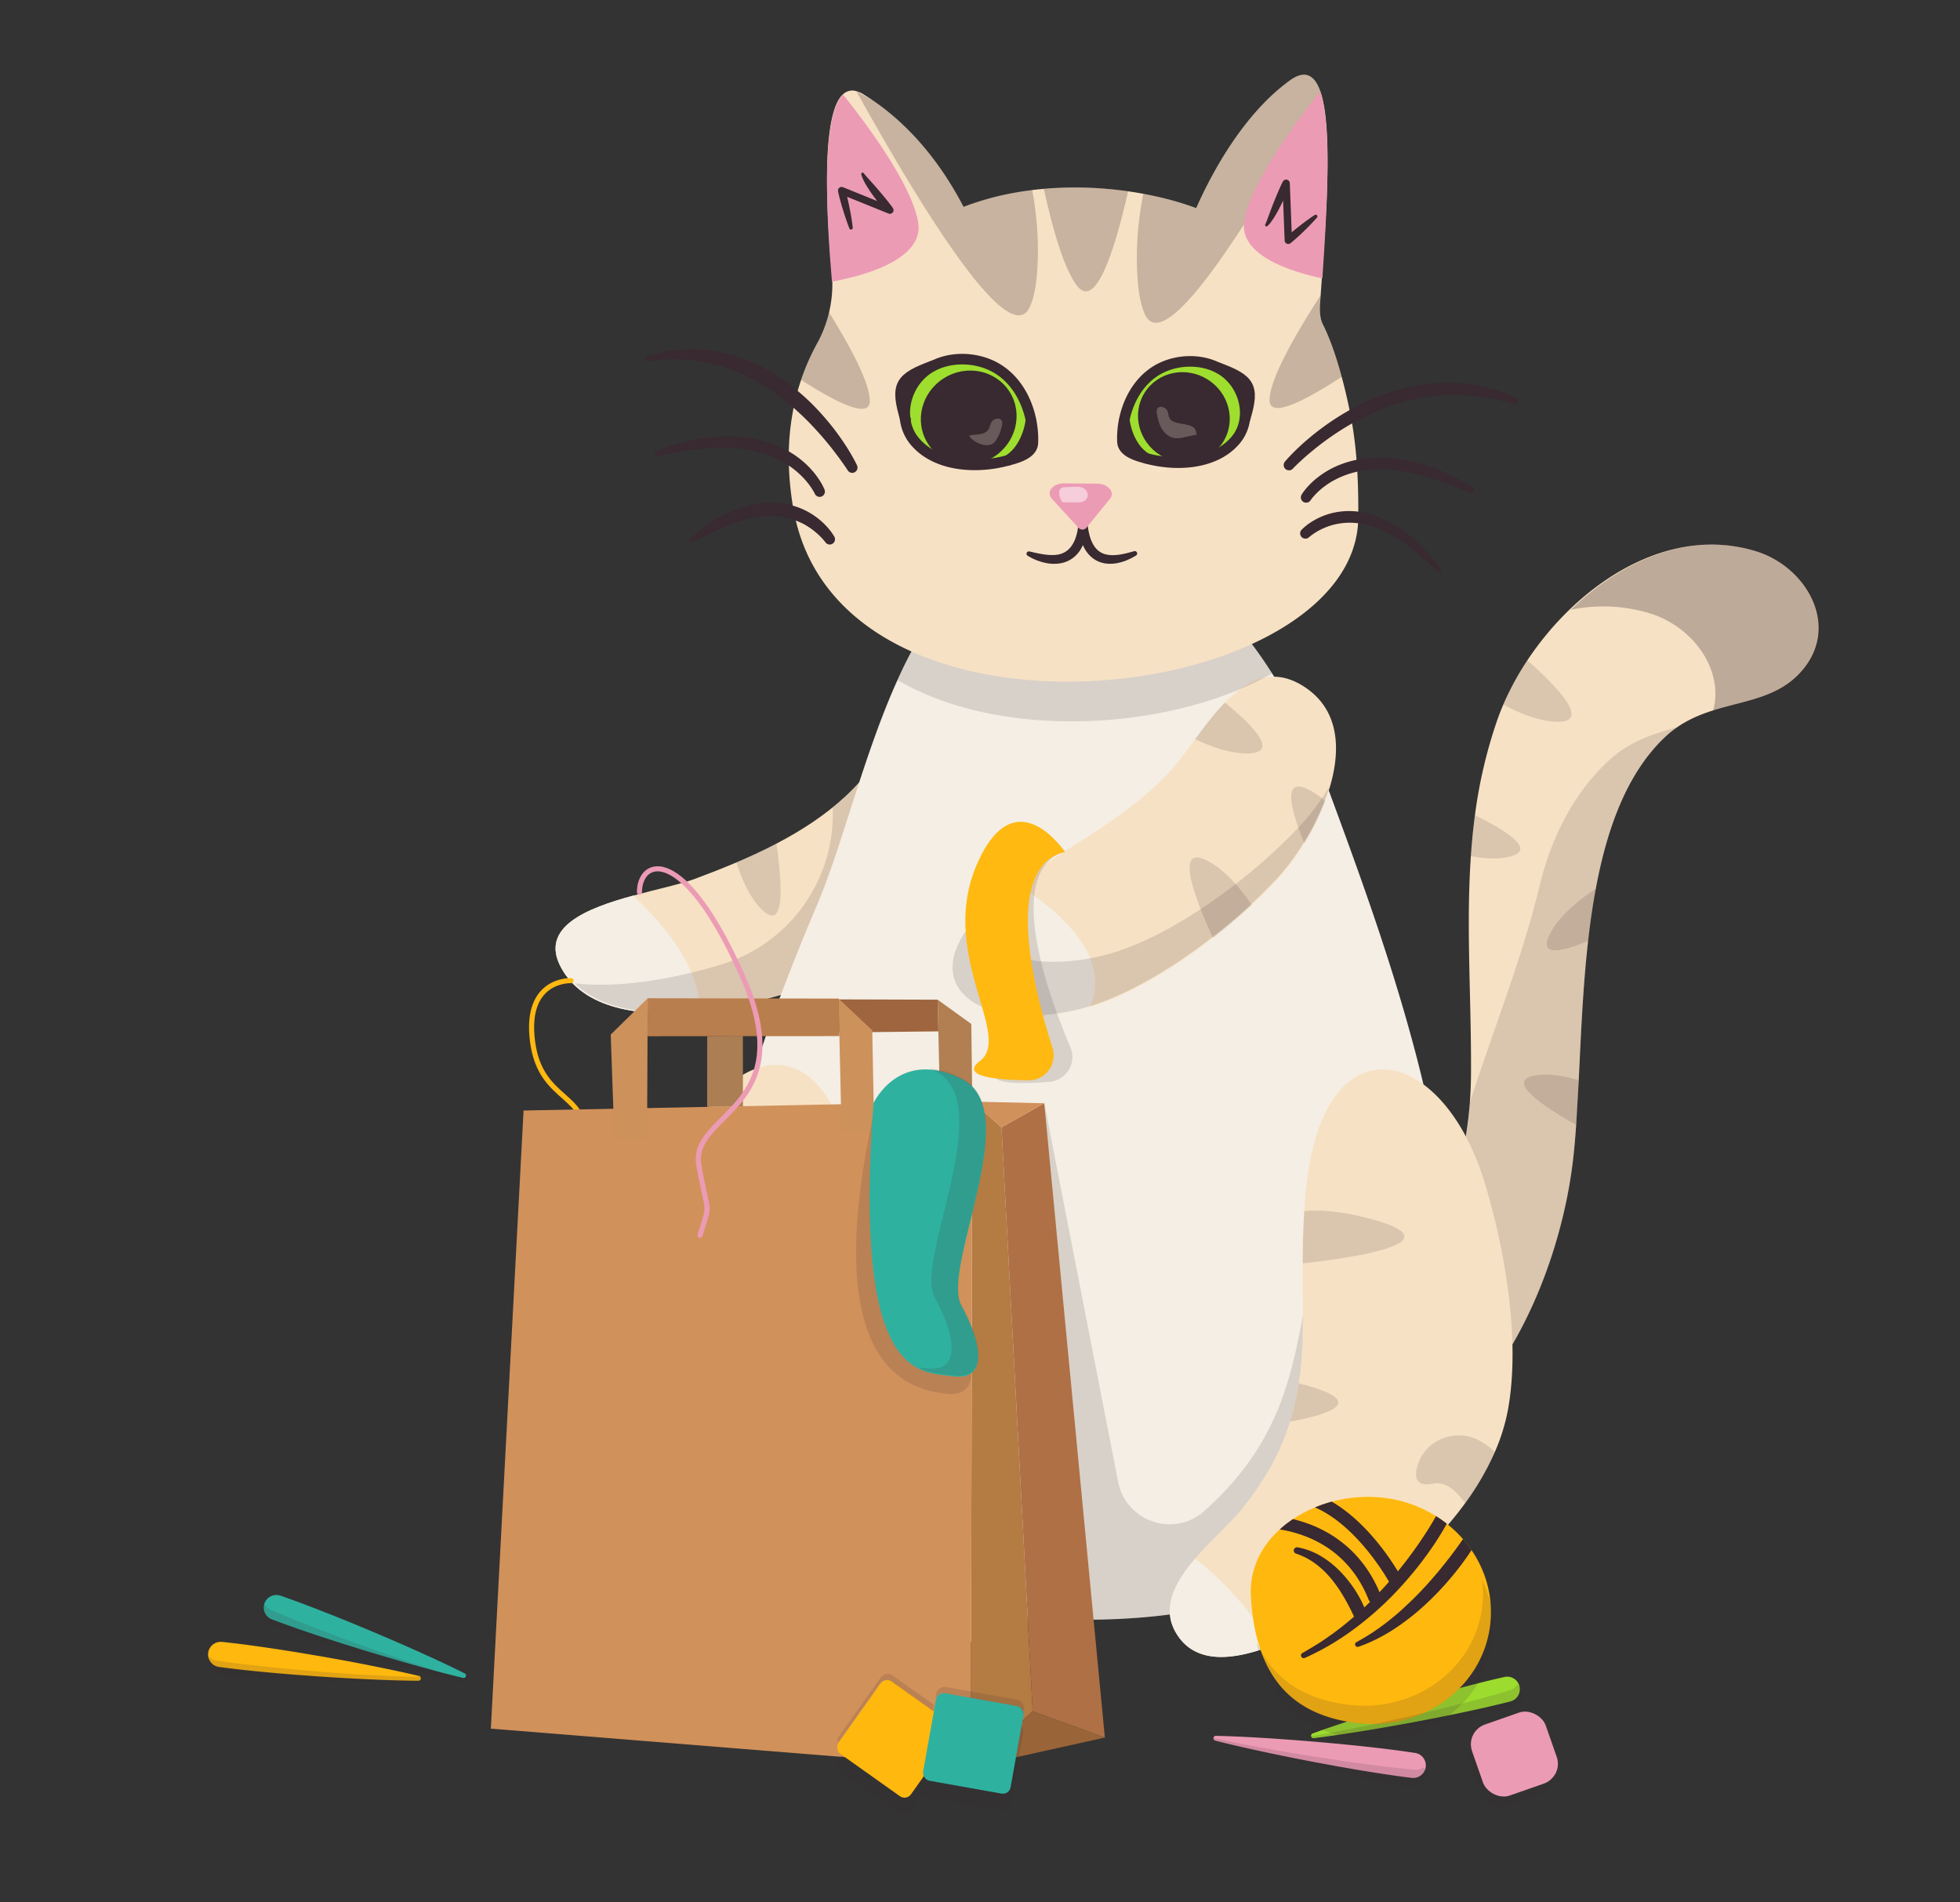 <svg xmlns="http://www.w3.org/2000/svg" viewBox="0 0 1927.56 1870.87"><rect x="0" y="0" width="1927.56" height="1870.87" fill="#333333" stroke="none"/><defs><style>.cls-1{fill:#f7e1c4}.cls-3,.cls-5{fill:#392930}.cls-3{opacity:.15}.cls-4{fill:#f4eee4}.cls-26{opacity:.25}.cls-8{fill:#ec9bb5}.cls-28{fill:none}.cls-27,.cls-28{stroke-linecap:round;stroke-linejoin:round}.cls-12{fill:#d1915b}.cls-16{fill:#cd915c}.cls-20{fill:#2fb1a0}.cls-22{fill:#ffb80e}.cls-25,.cls-27{fill:#9ede2e}.cls-25,.cls-27,.cls-28{stroke:#392930;stroke-width:10.39px}.cls-25{stroke-miterlimit:10}.cls-26{fill:#f7eed9}</style></defs><g id="Cat"><path class="cls-1" d="M1769.26 662.78c-31.56 33-80.33 25-120 52.5a99.82 99.82 0 0 0-11.66 9.44c-37.28 35.14-57.06 89.27-68.22 149.27-3.12 16.71-5.56 33.88-7.53 51.22-5.25 46.31-7.12 93.82-9.25 137.15l-2.5 43.83c-.75 10.64-1.6 20.84-2.64 30.5-9.33 87-47.57 189.16-109.26 250.49a121.79 121.79 0 0 1-14.45 12.1c-56.8 41.3-187.35 81.38-210-7-21.31-83.23 103.81-79 144-108.7 24.86-18.36 43.87-45.71 57.79-76.67 17.46-38.79 26.94-83.24 30-122.87.67-8.75 1-17.27 1.1-25.43.57-74.63-5-145.95-.12-216.59.92-13.43 2.22-26.84 4-40.23a473.55 473.55 0 0 1 21.59-92.62q2.82-8.13 6.32-16.27a276.68 276.68 0 0 1 23.65-43.5c49.49-74.73 137.41-133.83 224.45-107.43 51.23 15.49 85.29 76.37 42.73 120.81z"/><path d="M1727.91 541.93c-66.35-20.12-133.2 9.45-183.16 57.75a157.72 157.72 0 0 1 77.46 3.41c42.48 12.89 73.68 55.66 62.5 96 31-10 63-12.38 85.87-36.31 42.55-44.44 8.5-105.33-42.67-120.85z" opacity=".3" fill="#392930"/><path class="cls-3" d="M1649.27 715.28a99.82 99.82 0 0 0-11.66 9.44c-92.56 87.23-77.22 291.6-90.14 412-9.33 87-47.57 189.16-109.26 250.49a121.79 121.79 0 0 1-14.45 12.1c18.77-36.23 8.29-82.57 1.88-120.62-3.31-19.68-8.73-40.78-10-60.56a97.41 97.41 0 0 1 0-11.21c17.46-38.79 26.94-83.24 30-122.87 22.88-71.32 51.2-141 68.77-213.91 10.89-45.21 32.42-88.89 66.6-121.1 20.7-19.6 44.63-27.43 68.26-33.76z"/><path class="cls-1" d="M887.65 922c-28.65 26.84-118.4 64-199.25 72.65-59.93 6.46-115-2.75-136.75-43.31-21.21-39.57 25-58 70.91-70.52 23.32-6.36 46.53-11.2 60.77-16.5 13.58-5.06 27.3-10.4 40.9-16.19 13.32-5.67 26.51-11.76 39.31-18.46 49.46-25.82 93.06-60.48 115.9-113.42z"/><path class="cls-4" d="M688.4 994.65c-59.93 6.46-115-2.75-136.75-43.31-21.21-39.57 25-58 70.91-70.52 35.3 32.77 65.73 73.52 65.84 113.83z"/><path class="cls-3" d="M819 794.18c2.79 70.1-41.81 133.56-108.89 154.12-27.82 8.53-57.66 15.2-86.39 18.27-20.4 2.2-40.24 2.58-58.4.53 26.52 26.44 73.73 32.19 124.41 26.73C770.57 985.17 860.29 948 889 921.15l-8.21-205.72c-13.99 32.36-35.73 57.89-61.79 78.75z"/><path class="cls-4" d="M1374 1470.86c-45.12 69-128.83 103.83-220 116.4q-6.21.85-12.45 1.57c-15.24 1.75-30.67 2.9-46.12 3.52s-30.8.67-46.1.25c-57.19-1.57-112.8-9.95-159.45-22.35C576.5 1487 714.38 1100.14 804 888.76c24.59-58 45.32-146.35 78.63-220a421.78 421.78 0 0 1 25-47.74c19.08-30.82 41.87-56 70.18-70.47 97.44-50 179.54-6.29 239.83 65.76a435.8 435.8 0 0 1 33.42 45.94c22.35 35.12 40.3 73.16 53.38 108.71 30.31 82.47 69.66 187.48 95.41 295.39q3.39 14.25 6.45 28.55c29.26 136.63 33.7 275.1-32.3 375.96z"/><path class="cls-3" d="M1406.31 1094.89c-20.29 15.13-39.26 45-53.25 92.31-38.24 129.18-18.18 220.89-123.11 315.29-24.42 22-65.39 48.47-76 84.77q-6.21.85-12.45 1.57c-15.24 1.75-30.67 2.9-46.12 3.52s-30.8.67-46.1.25L1027 1085l72.64 372.34c7.62 39.06 54.88 55.18 84.63 28.75l.52-.46c104.93-94.38 84.86-186.11 123.1-315.27 22.75-76.85 58.66-107.82 92-104q3.36 14.23 6.42 28.53zm-486.72 363.2c-70.34-87.77-77.3-166.16-78.38-259.56-9.7 95.51-13 172.8 47.65 270 21 33.71 81.79 87.43 50.41 128.94a52 52 0 0 1-5.58 6.29c20.8 1.58 39.66-3.93 51.17-23.6 26.26-44.9-40.43-91.08-65.27-122.07z"/><path class="cls-1" d="M837.93 1161.34c-17.71-163.24-133.31-139.26-174.93-3.63-20.07 65.56-35.63 154.84-23.28 223.71 16.14 89.82 107.78 174.45 184.78 211.2 35 16.68 112.48 59 141.89 8.68 26.26-44.92-40.43-91.1-65.27-122.1-85.84-107.09-49.29-189.78-63.19-317.86z"/><path class="cls-5" d="M965.54 919.24a1 1 0 0 1 .44-1.13h.06c6.49-4.31 12.73-8.48 18.73-13 .76-.54 1.48-1.16 2.21-1.74l2.23-1.73 2.22-1.71 2.16-1.8c1.45-1.19 2.92-2.34 4.34-3.56l4.27-3.66q8.43-7.44 16.46-15.32 4-3.93 8-8l2.29-2.33c1.86-1.91 3.72-3.84 5.5-5.68l.11-.1a2.21 2.21 0 0 1 .32-.29 76.72 76.72 0 0 1 3.26 11c-1.12 1.46-2.29 2.87-3.47 4.27l-.72.86c-1 1.21-2.1 2.36-3.15 3.54-1.29 1.46-2.66 2.87-4 4.28a180.79 180.79 0 0 1-17.52 15.72 136.15 136.15 0 0 1-19.86 13c-1.8.89-3.59 1.76-5.4 2.61l-1.35.63c-.45.21-.94.37-1.4.56l-2.81 1.08a73.06 73.06 0 0 1-11.59 3.26 1.1 1.1 0 0 1-1.33-.76zm24.63 39.93c-6.32-7.58-11-22.62-12.48-27.78a4.19 4.19 0 0 1-.13-1.75 4.5 4.5 0 0 1 3.37-3.78 4.71 4.71 0 0 1 5.73 3.18c3.18 11.09 8.81 24.13 12.11 25.86a85.27 85.27 0 0 1-8.6 4.27zm12.18-6.36c-6.78-7.15-11.85-23.39-13.35-28.81a4.42 4.42 0 0 1-.14-1.76 4.49 4.49 0 0 1 3.37-3.77 4.7 4.7 0 0 1 5.73 3.18c3.15 11 8.71 23.9 12 25.79a79.8 79.8 0 0 1-7.61 5.37zm14.55-11.59c-6.38-7.51-11.12-22.73-12.61-27.92a4.38 4.38 0 0 1-.14-1.75 4.48 4.48 0 0 1 3.37-3.78 4.69 4.69 0 0 1 5.73 3.18c2.52 8.76 6.57 18.76 9.78 23.41-.63.81-1.28 1.6-1.95 2.38a76.677 76.677 0 0 1-4.18 4.48z"/><path class="cls-1" d="M1483.11 1385.8a190.79 190.79 0 0 1-12.94 42 266.47 266.47 0 0 1-29.23 50.44c-37.65 51.8-93.15 95.16-142.61 118.76-12.17 5.81-29.49 14.72-48.15 21.75-35 13.17-74.57 19.73-93.74-13.07-14.48-24.76-.7-49.91 18.74-72.69 15.82-18.53 35.39-35.5 46.53-49.4 24-29.9 38.39-57.9 47-85.51a248.9 248.9 0 0 0 8.57-37.62c5.66-37.47 3.81-75.52 3.9-117.94 0-16.41.34-33.48 1.5-51.43.53-8.26 1.24-16.71 2.18-25.37 17.71-163.24 133.31-139.25 174.94-3.63 20.11 65.57 35.66 154.85 23.31 223.71zM1303.2 787.74a250.48 250.48 0 0 1-20.51 41.47 224.15 224.15 0 0 1-24.87 33.65c-8 8.76-17.07 17.83-26.88 27a577.826 577.826 0 0 1-38.08 32.37q-5.62 4.38-11.4 8.66c-13.36 9.89-27.25 19.25-41.29 27.67-22.83 13.7-46.06 24.89-68.08 31.73-5.27 1.63-10.46 3-15.58 4.14C953 1017 889.22 959.61 982.74 882.4c5.47-4.54 11.15-8.92 16.93-13.17 50.59-37.23 110.83-65.66 152.79-112.6 7.23-8.1 14.83-18.65 23-29.7 9-12.28 18.71-25.17 29.23-35.94 22.41-23 48.62-36.37 80.49-13.9 35.88 25.34 33.46 69.91 18.02 110.65z"/><path class="cls-3" d="M1251.07 662.24c-97.76 55.83-264.92 67.11-368.48 6.51a421.78 421.78 0 0 1 25-47.74c92.43 39.87 219.89 33.35 310-4.71a435.8 435.8 0 0 1 33.48 45.94z"/><path class="cls-1" d="M780.22 500.24a295.44 295.44 0 0 1-4.47-45.95 244.55 244.55 0 0 1 6.57-61.68q2.38-9.78 5.52-19c.93-2.82 1.94-5.61 3-8.37a221.66 221.66 0 0 1 12.94-27.85 119.09 119.09 0 0 0 11.56-30.13c.74-3.19 1.37-6.41 1.86-9.65a120.75 120.75 0 0 0 1.35-20.67q-.06-3.69-.36-7.37c0-.38-.06-.75-.08-1.12-2.77-30.92-4.72-62.55-4.78-90.5v-5.75c.17-23.21 1.76-43.55 5.45-58.28 2.48-10 5.92-17.41 10.53-21.41a13.25 13.25 0 0 1 12.75-2.9 26.41 26.41 0 0 1 7.26 3.23c3.27 2 6.47 4.1 9.58 6.24 4.92 3.35 9.61 6.87 14.13 10.53 1.81 1.45 3.57 2.91 5.32 4.41 33.38 28.46 55.47 62.88 69.24 89.44a272.71 272.71 0 0 1 46.55-13.23l.73-.15q10.1-1.91 20.23-3.15c.45-.07.93-.13 1.39-.18 2.66-.32 5.33-.61 8-.85l2-.19 3.79-.32c2.34-.19 4.67-.33 7-.46.35 0 .71-.05 1.05-.05a359.6 359.6 0 0 1 47.78.67c1.09.1 2.19.18 3.28.29.88.06 1.75.14 2.61.22l.64.07q8.49.81 16.73 2c.72.1 1.44.19 2.14.31q6.47.93 12.71 2.12t12.32 2.51l2.47.56c.53.1 1.06.23 1.59.35a308.43 308.43 0 0 1 33.98 10.02l1.79.72c15.81-35.5 46.51-92.46 92.05-125.55 10.74-7.79 18.6-7.2 24.24-.43.4.48.79 1 1.18 1.55a34.72 34.72 0 0 1 3.51 6.59c.33.79.65 1.64 1 2.5s.63 1.86.93 2.85c.08.29.17.56.26.84 4.51 15.45 6.08 38.82 6 65.73v2c-.14 32.77-2.65 70.6-5.07 105.6-.18 2.4-.33 4.81-.51 7.2-.18 2.59-.35 5.14-.53 7.67-.21 3.05-.41 6-.63 9-.15 2.3-.31 4.56-.46 6.81-.5 7.49-.63 15.5 2.71 22.1 5.2 10.26 10.28 23.78 14.89 39 1.21 4 2.4 8.12 3.53 12.33 3.39 12.45 6.44 25.73 9 39.15 7.1 36.84 7.51 74.49 7.31 99.55-1.47 183.71-510.89 247.33-555.56-8.97z"/><path class="cls-5" d="M1263.74 453.84c1.83-2.14 3.56-4 5.39-5.91s3.65-3.75 5.53-5.56c3.74-3.65 7.62-7.13 11.59-10.51a262 262 0 0 1 25-18.81c17.43-11.48 36.29-21.07 56.36-27.45l3.75-1.22 3.81-1 3.81-1c1.27-.35 2.54-.69 3.84-.94l7.72-1.68c2.6-.48 5.21-.87 7.81-1.3s5.22-.72 7.85-1l3.94-.4c1.31-.16 2.62-.21 3.94-.25l7.92-.32c2.63 0 5.27.07 7.91.15 1.32.05 2.64.06 3.95.14l3.94.37 3.94.36 2 .18 1 .09 1 .16c5.19.91 10.42 1.57 15.49 2.95a161.6 161.6 0 0 1 29.64 10.11 3.35 3.35 0 0 1-2.2 6.31h-.17c-9.72-2.58-19.35-5.2-29.2-6.54-4.88-.92-9.83-1.26-14.74-1.79-2.46-.21-4.94-.25-7.4-.39l-3.69-.18h-3.7a184.16 184.16 0 0 0-58.16 9.37c-4.73 1.45-9.34 3.26-14 5l-6.83 2.92c-2.27 1-4.49 2.12-6.74 3.16a251.39 251.39 0 0 0-26 14.58 282.62 282.62 0 0 0-24.32 17.43c-3.88 3.14-7.72 6.33-11.43 9.66q-2.79 2.49-5.49 5.06a133.21 133.21 0 0 0-5.19 5.14l-.1.11a5.2 5.2 0 0 1-7.71-7zm16.45 32.4l.5-.79.45-.67c.3-.44.6-.86.91-1.27.6-.84 1.23-1.61 1.86-2.41 1.28-1.55 2.6-3.06 4-4.47a78.14 78.14 0 0 1 8.93-7.85 85.65 85.65 0 0 1 20.58-11.61 97 97 0 0 1 22.73-6 118.61 118.61 0 0 1 23.27-.94c1.93.1 3.84.32 5.76.48l2.89.26 2.85.41c1.9.28 3.8.55 5.7.86l5.62 1.16 2.81.58 2.77.72 5.54 1.45c1.84.49 3.64 1.11 5.45 1.67s3.64 1.1 5.43 1.73l5.32 2 2.66 1c.89.32 1.76.68 2.62 1.08L1424 466c1.72.77 3.45 1.52 5.11 2.43 3.34 1.74 6.68 3.47 9.94 5.36s6.41 3.93 9.52 6a2.75 2.75 0 0 1-2.45 4.87h-.1c-3.5-1.23-6.91-2.61-10.32-4-1.68-.72-3.42-1.3-5.13-1.95s-3.4-1.32-5.11-2c-3.41-1.28-6.84-2.46-10.25-3.71s-6.88-2.29-10.3-3.44a168.22 168.22 0 0 0-42.08-8l-5.3-.11c-1.76-.05-3.52.1-5.28.14-.87 0-1.76 0-2.63.12l-2.62.29-2.62.23c-.87.08-1.73.25-2.6.37a91.31 91.31 0 0 0-20.15 5.22l-2.41 1c-.81.31-1.58.71-2.37 1.07s-1.57.71-2.34 1.1l-2.29 1.21c-1.56.76-3 1.72-4.49 2.58l-2.16 1.42-1.08.71-1 .77a66.66 66.66 0 0 0-7.9 6.61 76.67 76.67 0 0 0-3.54 3.68c-.54.63-1.11 1.27-1.62 1.91q-.39.48-.75 1l-.34.47-.27.37-.26.36a5.18 5.18 0 0 1-8.59-5.8zm.24 34.39l.58-.57.51-.49 1-.91c.67-.6 1.36-1.15 2-1.71 1.38-1.09 2.81-2.1 4.26-3.06a69.13 69.13 0 0 1 9.1-5.06 67.41 67.41 0 0 1 20-5.68 71.89 71.89 0 0 1 20.72.43 87.11 87.11 0 0 1 19.63 5.75 122.73 122.73 0 0 1 33.24 21.86 185.76 185.76 0 0 1 25.91 29.16 2 2 0 0 1-3 2.57 286.55 286.55 0 0 0-28.24-25.26c-1.21-1-2.54-1.82-3.79-2.76l-3.79-2.72-3.91-2.51-2-1.25c-.64-.42-1.34-.76-2-1.15l-4-2.3c-1.34-.74-2.74-1.37-4.1-2.06l-2.05-1c-.69-.32-1.4-.59-2.1-.89-1.41-.57-2.78-1.2-4.19-1.75-11.3-4.27-23.28-6.19-34.9-4.7a61.38 61.38 0 0 0-16.89 4.59 58.76 58.76 0 0 0-7.84 4l-1.85 1.17-1.8 1.24c-.58.42-1.18.83-1.73 1.27-.29.21-.55.43-.81.64l-.68.57-.39.32a5.18 5.18 0 0 1-7-7.66zm-479.17-35.25l-.49-.93c-.18-.36-.38-.71-.6-1.08-.4-.72-.86-1.44-1.3-2.16-.93-1.42-1.88-2.85-2.91-4.23a70 70 0 0 0-6.73-7.88 86 86 0 0 0-16.17-13 96.26 96.26 0 0 0-18.83-9l-2.47-.89c-.83-.28-1.69-.49-2.53-.75l-2.53-.73-1.27-.37-1.29-.3-5.14-1.26-5.23-.92a174.1 174.1 0 0 0-43-.76 337.38 337.38 0 0 0-43.23 7.57 2.74 2.74 0 0 1-1.61-5.23 221.2 221.2 0 0 1 43.6-12l5.66-.75c1.89-.22 3.77-.56 5.68-.67 3.81-.3 7.62-.7 11.46-.69a137.42 137.42 0 0 1 23.08 1.18 113.5 113.5 0 0 1 22.73 5.38 99.29 99.29 0 0 1 21.23 10.22l2.5 1.6 2.4 1.74c1.62 1.13 3.14 2.41 4.67 3.65.78.61 1.51 1.29 2.24 1.95s1.48 1.32 2.2 2c1.4 1.4 2.84 2.77 4.13 4.27a82.28 82.28 0 0 1 7.39 9.33c1.12 1.65 2.18 3.34 3.18 5.09.47.9 1 1.77 1.41 2.7.23.45.46.92.68 1.4l.33.74.35.85a5.18 5.18 0 0 1-9.36 4.42zm32.4-22.84c-1.26-1.93-2.69-4.07-4.1-6.07s-2.86-4.07-4.34-6.08c-3-4-6-8-9.1-11.84-6.22-7.77-12.84-15.2-19.71-22.34-13.85-14.17-29-27-45.66-37.26a170.16 170.16 0 0 0-53.92-22.08 160.17 160.17 0 0 0-29.23-3.43c-2.47-.07-5-.07-7.44-.05s-5 .13-7.45.31c-1.25.08-2.5.12-3.74.23l-3.74.35c-2.51.18-5 .58-7.5.82h-.1a2.49 2.49 0 0 1-1-4.85 140.82 140.82 0 0 1 62.31-5.56c21.09 2.8 41.44 10.52 59.62 21.36a213.07 213.07 0 0 1 48.5 40.14 245.39 245.39 0 0 1 19.6 24.45c3 4.29 5.88 8.61 8.56 13.1 1.34 2.24 2.67 4.49 3.93 6.78s2.47 4.55 3.67 7.09a5.2 5.2 0 0 1-9.06 5.06zm-22.01 70.62l-.55-.71c-.22-.27-.42-.54-.66-.81-.45-.55-.93-1.09-1.41-1.62l-1.48-1.6-1.55-1.55a78.24 78.24 0 0 0-6.65-5.71l-1.76-1.3c-.59-.42-1.21-.81-1.82-1.21-1.18-.85-2.46-1.55-3.69-2.32s-2.55-1.38-3.83-2-2.62-1.25-4-1.76a66.77 66.77 0 0 0-16.71-4.46 74.85 74.85 0 0 0-17.52-.27 95.88 95.88 0 0 0-17.59 3.35c-1.46.39-2.93.76-4.36 1.28l-4.34 1.4c-2.87 1-5.75 2.1-8.62 3.2l-4.24 1.84c-1.42.62-2.89 1.13-4.27 1.84l-4.22 2c-1.41.66-2.86 1.25-4.23 2s-2.78 1.45-4.19 2.14-2.85 1.36-4.22 2.14c-2.77 1.5-5.57 3-8.44 4.41h-.08a2.22 2.22 0 0 1-2.49-3.61c2.38-2.2 4.83-4.32 7.31-6.43s5.14-4 7.76-5.93 5.41-3.65 8.16-5.43 5.68-3.31 8.57-4.9c1.47-.76 3-1.45 4.46-2.18s3-1.49 4.52-2.08c3.1-1.21 6.15-2.56 9.39-3.49 1.6-.5 3.18-1 4.81-1.47l4.92-1.19c1.63-.44 3.33-.66 5-1s3.34-.61 5.05-.74a77.52 77.52 0 0 1 40.64 5.73 72.36 72.36 0 0 1 24.9 18.36c1.12 1.32 2.24 2.64 3.25 4.06.51.71 1 1.42 1.51 2.16.25.37.49.75.73 1.14l.37.59.4.69a5.18 5.18 0 0 1-8.54 5.82z"/><path d="M1109.44 188.12c-16.89 73.83-34.36 114.72-50.77 92.2-11.52-15.8-22.25-49.62-32.12-94.64l3.79-.32c2.34-.19 4.67-.33 7-.46.35 0 .71-.05 1.05-.05a359.6 359.6 0 0 1 47.78.67c1.09.1 2.19.18 3.28.29.88.06 1.75.14 2.61.22l.64.07q8.5.81 16.74 2.02zm210.04 182.48c-39.86 25.94-70.66 40.35-70.9 23.18-.26-19.24 22.49-60.49 50.23-103.47-.15 2.3-.31 4.56-.46 6.81-.5 7.49-.63 15.5 2.71 22.1 5.2 10.26 10.28 23.78 14.89 39 1.21 4.06 2.4 8.17 3.53 12.38zm-464.11 23.99c-.21 16.69-29.3 3.54-67.53-21 .93-2.82 1.94-5.61 3-8.37a221.66 221.66 0 0 1 12.94-27.85 119.09 119.09 0 0 0 11.56-30.13c22.9 36.89 40.28 70.55 40.03 87.35zm443.87-302.33q-7.87 14.2-15.92 28.43c-3.31 5.86-6.67 11.7-10 17.52-63.56 110.35-129.42 207.57-147 171.62-5.12-10.41-7.63-27.2-8.18-48.39a321.31 321.31 0 0 1 5.1-64.82c.34-2 .7-4 1.07-6.07q6.29 1.17 12.32 2.51l2.47.56c.53.1 1.06.23 1.59.35a308.43 308.43 0 0 1 33.89 10.03l1.79.72c15.81-35.5 46.51-92.46 92.05-125.55 10.74-7.79 18.6-7.2 24.24-.43.4.48.79 1 1.18 1.55a34.72 34.72 0 0 1 3.51 6.59c.33.79.65 1.64 1 2.5s.59 1.89.89 2.88zm-278.61 161.85c-.55 21.18-3.07 38-8.19 48.4-17.63 35.95-83.5-61.28-147-171.64-3.32-5.82-6.67-11.65-10-17.52q-6.7-11.85-13.35-23.78L858.9 99c4.92 3.35 9.61 6.87 14.13 10.53 1.81 1.45 3.57 2.91 5.32 4.41 33.38 28.46 55.47 62.88 69.24 89.44a272.71 272.71 0 0 1 46.55-13.23l.73-.15q10.1-1.91 20.23-3.15c.14.81.28 1.61.43 2.4a321.88 321.88 0 0 1 5.1 64.86z" opacity=".25" fill="#392930"/><path d="M1122.72 424.08c-2.14 5.29-3.94 10.87-4 16.67s1.75 11.9 5.86 15.68a27.85 27.85 0 0 0 8 4.67l11.2 4.94a1.15 1.15 0 0 0 .84.14 1.35 1.35 0 0 0 .6-.77 12.93 12.93 0 0 0 1.38-5.19 10 10 0 0 0-1.63-4.93c-3.29-5.55-8.91-9.11-12.17-14.68a10.31 10.31 0 0 1-1.58-4.74c-.11-3.41 2.28-6.36 2.46-9.76.14-2.8-2-6.81-4.69-7.55-3.41-.93-4.99 2.44-6.27 5.52zm-127.14-14.5c2.16 5.34 4 11 4.06 16.85s-1.77 12-5.92 15.84a28.24 28.24 0 0 1-8.11 4.72l-11.32 5a1.17 1.17 0 0 1-.85.14c-.3-.11-.46-.46-.6-.78a13.31 13.31 0 0 1-1.4-5.23 10.21 10.21 0 0 1 1.65-5c3.33-5.61 9-9.21 12.3-14.84a10.34 10.34 0 0 0 1.6-4.78c.11-3.45-2.3-6.44-2.48-9.87-.15-2.83 2-6.89 4.73-7.63 3.45-.94 5.09 2.49 6.34 5.58z" fill="#f5ecd7" opacity=".25"/><path class="cls-5" d="M1069.28 508.57v2.26l.12 2.38c.12 1.58.26 3.16.46 4.73a62.16 62.16 0 0 0 1.84 9.18c1.67 5.89 4.46 11.31 8.7 14.63a17.88 17.88 0 0 0 7.29 3.48 28.78 28.78 0 0 0 8.73.66c6.12-.29 12.45-2 18.85-3.82h.08a2.35 2.35 0 0 1 1.84 4.28q-2.25 1.33-4.58 2.59c-1.57.78-3.21 1.47-4.83 2.19s-3.38 1.2-5.11 1.74c-.88.22-1.77.44-2.66.64l-1.35.31-1.38.19c-.92.13-1.85.28-2.78.37l-2.86.07a21.93 21.93 0 0 1-2.9-.15l-1.45-.13c-.49 0-1-.19-1.46-.28a26.91 26.91 0 0 1-11-4.82 30.24 30.24 0 0 1-7.82-8.95 43.91 43.91 0 0 1-4.28-10.46 60.78 60.78 0 0 1-1.85-10.75c-.17-1.8-.24-3.59-.25-5.39v-2.69c0-.9.08-1.77.18-2.81a4.22 4.22 0 0 1 8.43.4z"/><path class="cls-5" d="M1069.26 508c.11 1.08.15 1.93.2 2.88s0 1.85 0 2.77c0 1.84-.08 3.69-.27 5.53a56.49 56.49 0 0 1-2 11 41.48 41.48 0 0 1-4.74 10.62 30.08 30.08 0 0 1-8.43 8.74 28.33 28.33 0 0 1-11.31 4.46 37.84 37.84 0 0 1-11.58.1 21.42 21.42 0 0 1-2.77-.5l-2.72-.6c-1.76-.52-3.52-1.08-5.23-1.68s-3.36-1.36-5-2.15-3.18-1.68-4.72-2.57a2.32 2.32 0 0 1 1.63-4.28h.14c1.68.36 3.34.74 5 1.17l4.9 1c1.62.32 3.25.53 4.85.83l2.39.25c.8.09 1.6.18 2.38.19l2.34.1c.78 0 1.54-.07 2.3-.09h1.15c.37 0 .74-.11 1.11-.15.73-.13 1.49-.16 2.19-.35a20.19 20.19 0 0 0 7.76-3.34c4.57-3.19 7.64-8.52 9.46-14.48a55.65 55.65 0 0 0 2-9.32c.21-1.6.35-3.21.46-4.83l.11-2.42v-2.45a4.22 4.22 0 0 1 8.42-.5z"/><path class="cls-8" d="M1046.57 475.36l32.35.29c11 .1 18 8.45 12.56 15.06l-22.8 28a5.18 5.18 0 0 1-8.08.31l-26-28.37c-6.11-6.74.66-15.4 11.97-15.29z"/><path d="M1059.34 478.59l-12.52.57a4.91 4.91 0 0 0-3.33 1c-3.41 3.09-1.47 9 .41 12.25a3.84 3.84 0 0 0 1 1.29 2.08 2.08 0 0 0 1.16.26q8 .24 16 0c3-.09 9.13-2.82 7.35-9.11-1.29-4.77-7.05-6.39-10.07-6.26z" fill="#fff" opacity=".5"/><path class="cls-8" d="M818.19 277c0-.38-.06-.77-.08-1.15-3-34.34-5-69.51-4.78-99.91.17-24.1 1.76-45.21 5.45-60.5 2.48-10.36 5.92-18.06 10.53-22.22 18.9 23.53 66.58 85.91 73.61 124.92 6.79 37.67-55.8 53.55-84.73 58.86zm482.29-3.24c-31-6.53-83-22.76-76.74-57.28 7-38.59 55.22-102.33 74.57-126.47.33 1 1.06 3.7 1.21 3.89 10.09 35.86 5.48 112.81.96 179.86z"/><path class="cls-5" d="M1244.4 220.57c.32-.63.68-1.53 1-2.36s.66-1.72 1-2.6l1.94-5.3c1.33-3.53 2.64-7.08 4.07-10.59.7-1.76 1.39-3.52 2.12-5.27s1.44-3.5 2.19-5.24c1.5-3.48 3-7 4.74-10.33a3.64 3.64 0 0 1 7 1.24l2.16 56-6-2.6c4.39-4.06 9-7.84 13.75-11.54s9.53-7.26 14.59-10.55a1.7 1.7 0 0 1 2.22 2.54c-4 4.57-8.18 8.83-12.46 13s-8.69 8.24-13.32 12l-.2.16a3.56 3.56 0 0 1-5.82-2.77l-2.17-56 7 1.24c-1.21 3.65-2.63 7.19-4.14 10.71q-1.12 2.64-2.35 5.23c-.79 1.75-1.64 3.46-2.5 5.18a135.02 135.02 0 0 1-5.55 10.13c-1 1.64-2.08 3.28-3.24 4.87-.57.8-1.19 1.59-1.83 2.37a16 16 0 0 1-2.29 2.29 1.33 1.33 0 0 1-2-1.66zm-394.86-50.15c.41.59 1 1.31 1.59 2s1.19 1.36 1.8 2.05l3.7 4.1c2.46 2.77 4.94 5.52 7.33 8.36 1.21 1.41 2.42 2.81 3.6 4.25s2.39 2.84 3.55 4.29c2.34 2.88 4.66 5.81 6.8 8.83a3.63 3.63 0 0 1-4.15 5.7l-47.35-19.15 4.89-4.26c1.73 6.09 3.07 12.27 4.32 18.48s2.32 12.45 3 18.79a1.7 1.7 0 0 1-3.27.82c-2.36-5.92-4.34-12-6.21-18s-3.58-12.14-4.94-18.32v-.21a3.57 3.57 0 0 1 4.93-4l47.36 19.15-4.15 5.71c-2.63-2.71-5.05-5.56-7.42-8.48q-1.78-2.18-3.47-4.43c-1.16-1.48-2.25-3-3.35-4.54-2.22-3-4.28-6.2-6.23-9.47-1-1.64-1.89-3.31-2.74-5.06-.42-.86-.81-1.76-1.19-2.68a15.9 15.9 0 0 1-.92-3 1.34 1.34 0 0 1 1.09-1.54 1.33 1.33 0 0 1 1.32.55z"/><path class="cls-4" d="M1072.09 990.25c-5.27 1.63-10.46 3-15.58 4.14C953 1017 889.22 959.61 982.74 882.4c5.47-4.54 11.15-8.92 16.93-13.17 42.08 26.36 93.75 70.7 72.42 121.02z"/><path class="cls-3" d="M1281.11 809.37c-44.66 48.73-120.5 107.12-185.73 127.38q-7.89 2.46-15.57 4.15c-66 14.41-115.93-3.75-119.06-38.85-60.15 66.55 1.16 112.19 95.3 91.64 5.11-1.11 10.31-2.51 15.57-4.14 65.23-20.26 141.07-78.66 185.73-127.38 17.71-19.32 39.52-53.55 50-88.65a226.84 226.84 0 0 1-26.24 35.85z"/><path d="M561.59 964.4s-46.11-2.28-37.82 60.15 59.66 48.55 49.72 104" stroke-width="5" stroke-linecap="round" stroke-linejoin="round" stroke="#ffb911" fill="none"/><path fill="#b47b43" d="M956.2 1083.37l28.73 25.33 30.69 574.27-60.89 55.05 1.47-654.65z"/><path class="cls-12" d="M514.89 1092.13l-32.15 607.89 471.99 38 1.47-654.65-441.31 8.76z"/><path fill="#9e653e" d="M922.1 983.13l-225.36-.69v34.36l226.17-2.51-.81-31.16z"/><path fill="#af7045" d="M984.93 1108.7l42.05-23.71 59.59 623.8-70.95-25.82-30.69-574.27z"/><path fill="#9a6439" d="M954.73 1738.02l131.84-29.23-70.95-25.82-60.89 55.05z"/><path class="cls-12" d="M1026.98 1084.99l-70.78-1.62 28.73 25.33 42.05-23.71z"/><path class="cls-16" d="M824.68 982.05l2.92 129.57 32.15.97-1.95-99.36-33.12-31.18z"/><path fill="#b17f52" d="M922.1 983.13l2.35 100.97 31.75-.68-.98-76.41-33.12-23.88z"/><path class="cls-16" d="M600.62 1017.45l3.57 101.96 32.15.98.65-138.66-36.37 35.72z"/><path fill="#b97e4d" d="M636.99 981.73l187.69.32.85 36.9-188.7.12.16-37.34z"/><path fill="#ab7e54" d="M730.58 1018.71l.07 69.21-35.22.61.07-69.49 35.08-.33z"/><path class="cls-3" d="M945.36 1342.64c-36.14-4.51-101.66 12.14-82.56-263.23-61.92 264.83 30.25 286.65 66.74 291.21 21.28 2.66 27.65-9.58 25.12-27.84a38 38 0 0 1-9.3-.14z"/><path class="cls-20" d="M859 1084.93s25.3-54.94 87.21-23.54-20.93 185.75-.87 222.38 27 74.13-7.85 69.77-98.49 2.62-78.49-268.61z"/><path class="cls-3" d="M946.23 1060.51c-11.81-6-22.29-8.83-31.51-9.51 1.75.77 3.53 1.61 5.35 2.54 61.92 31.39-20.93 185.75-.87 222.38s27 74.13-7.85 69.77c-2.7-.34-5.57-.61-8.56-.94 12.17 6.34 24.65 6.66 34.72 7.92 34.89 4.36 27.91-33.14 7.85-69.77s62.79-190.99.87-222.39z"/><path d="M688.48 1214.88c10.46-34.88 8.14-16.28-1.16-68.6s101.16-54.65 43-186-101.45-116-101.45-82.85" stroke="#ec9bb5" stroke-width="5" stroke-linecap="round" stroke-linejoin="round" fill="none"/><rect class="cls-22" x="837.34" y="1666.32" width="87.43" height="87.43" rx="7.66" transform="rotate(35.38 881.067 1710.05)"/><rect class="cls-20" x="913.57" y="1670.81" width="87.43" height="87.43" rx="7.66" transform="rotate(10.1 957.094 1714.054)"/><path class="cls-3" d="M993.85 1757a8.41 8.41 0 0 1-9.75 6.81l-69.52-12.38a8.41 8.41 0 0 1-6.16-4.76L896 1764.23a8.4 8.4 0 0 1-11.72 2l-56.5-40.12-3.07 4.32a8.43 8.43 0 0 0 2 11.73l57.55 40.84a8.41 8.41 0 0 0 11.72-2l12.44-17.52a8.42 8.42 0 0 0 6.16 4.75l69.52 12.38a8.41 8.41 0 0 0 9.75-6.8l12.38-69.53a8.38 8.38 0 0 0-1.78-6.8zm-169.72-43.48l40.87-57.58a8.41 8.41 0 0 1 11.72-2l40.91 29 1.1-6.18-40.89-29a8.4 8.4 0 0 0-11.72 2l-40.89 57.57a8.41 8.41 0 0 0-1.37 6.56c.14-.11.14-.24.27-.37zm92.1-20.41l-.84 4.73.92-5.18c-.01.16-.05.34-.08.45z"/><path class="cls-3" d="M1000 1671.51l-69.52-12.38a8.41 8.41 0 0 0-9.75 6.8l-1 5.73a8.4 8.4 0 0 1 9.65-6.37l69.52 12.39a8.4 8.4 0 0 1 6.8 9.75l-2.18 12.28v.06l3.29-18.51a8.4 8.4 0 0 0-6.81-9.75z"/><rect class="cls-8" x="1450.9" y="1688.11" width="76.76" height="73.98" rx="20.61" transform="rotate(-19.28 1489.045 1724.916)"/><path class="cls-3" d="M1516.37 1755.65l-29.76 10.41a22.63 22.63 0 0 1-28.82-13.88l-9.49-27.18a22.6 22.6 0 0 1-1.23-8.62 22.57 22.57 0 0 0-1.29 17.87l9.49 27.13a22.63 22.63 0 0 0 28.82 13.89l29.76-10.41a22.62 22.62 0 0 0 15.11-20.2 22.51 22.51 0 0 1-12.59 10.99zm-765.9-860.02c-11.8-10.77-20.25-28.79-26.24-47.5 13.32-5.67 26.51-11.76 39.31-18.46.47 3.21.93 6.57 1.37 10 4.33 33.68 6.17 74.8-14.44 55.96zm781.01-185.83c-16.55-.27-35.14-7.3-53-16.93a276.68 276.68 0 0 1 23.65-43.5c30.38 26.93 62.4 60.97 29.35 60.43zm30.38 215.41c-25 10.55-47.51 15.89-38.56-4.48 7.7-17.52 26.78-33.81 46.09-46.74zm-9.25 137.15l-2.5 43.83c-1.76-1-3.56-2-5.37-3-29.43-16.94-63.29-40.34-35.82-45.36 12.9-2.4 28.32-.02 43.69 4.53zm-67.05-220.09c-11.36 3-25 2.32-39-.28.92-13.43 2.22-26.84 4-40.23 29.55 14.5 60.79 33.75 35 40.51zm-256.9-101.37c-16.34.7-35.13-5.34-53.23-14 9-12.28 18.71-25.17 29.23-35.94 27.87 22.76 52.93 48.7 24 49.94zm2.28 148.92a577.826 577.826 0 0 1-38.08 32.37c-1.37-3-2.76-6.05-4.15-9.2-2-4.4-3.9-9-5.76-13.49-13.33-32.69-22.27-65.92 3.31-53.52 16.13 7.82 31 24.18 43.61 42.28zm72.26-102.08a250.48 250.48 0 0 1-20.51 41.47c-.27-.66-.54-1.32-.8-2-12.76-31.84-20.61-63.09 4.32-51a79.23 79.23 0 0 1 16.99 11.53z"/><path class="cls-4" d="M1250.18 1618.75c-35 13.17-74.57 19.73-93.74-13.07-14.48-24.76-.7-49.91 18.74-72.69 34.53 25.59 62.32 62.19 75 85.76z"/><path class="cls-3" d="M1470.17 1427.8a266.47 266.47 0 0 1-29.23 50.44c-9.23-13-19.94-21.57-31.66-19.22-15.73 3.15-18.28-4.82-15.83-15.3 6.39-27.24 37.57-40.32 62-26.65a78.56 78.56 0 0 1 14.72 10.73zm-188.96-185.28c0-16.41.34-33.48 1.5-51.43 16.1-1.57 36.74.18 63.19 7.1 84.36 22.08-.9 37.01-64.69 44.33zm-12.47 155.56a248.9 248.9 0 0 0 8.57-37.62c1.15.29 2.31.58 3.48.89 61.56 16.11 32.78 28.42-12.05 36.73z"/></g><g id="Details"><path d="M1485.43 1673.26c-15.87 4.07-31.85 7.64-47.88 11-8 1.74-16.06 3.29-24.08 4.94l-24.16 4.62c-16.13 3-32.28 5.85-48.5 8.46s-32.46 5.1-48.83 7.08a2.38 2.38 0 0 1-1.1-4.59c15.49-5.66 31.09-10.83 46.73-15.84s31.34-9.79 47.05-14.47l23.63-6.84c7.9-2.17 15.77-4.45 23.69-6.53 15.82-4.27 31.69-8.35 47.67-11.91a12.38 12.38 0 0 1 5.78 24.07z" fill="#9cdc2e"/><path class="cls-22" d="M1334 1694.47c-65-8.12-99.75-47-103.84-125.44 0-.88-.08-1.75-.09-2.61v-1.27a75.85 75.85 0 0 1 .89-11.86q.46-3.13 1.21-6.18a85.4 85.4 0 0 1 3.09-9.91 68.99 68.99 0 0 1 2.47-5.65 88.43 88.43 0 0 1 16.45-23.2l.95-.95c.64-.63 1.29-1.28 2-1.9l1.42-1.33c.45-.41.9-.82 1.37-1.23q2.1-1.86 4.32-3.61c.79-.63 1.6-1.24 2.41-1.85.59-.44 1.18-.86 1.78-1.29l1.15-.82c.66-.46 1.32-.92 2-1.36q2.45-1.65 5-3.17l.77-.45c.65-.4 1.31-.78 2-1.15.29-.16.58-.33.89-.49.88-.49 1.77-1 2.65-1.42.55-.3 1.1-.58 1.65-.85l.22-.11c.91-.47 1.84-.91 2.77-1.35.44-.2.87-.41 1.31-.6s1.05-.49 1.57-.71l1.17-.51c.43-.19.85-.38 1.28-.54.11-.06.23-.1.34-.15 1.27-.54 2.55-1 3.86-1.52.85-.33 1.72-.65 2.59-1l.91-.31c1.52-.54 3.07-1 4.62-1.52.59-.19 1.19-.36 1.78-.53.78-.24 1.56-.46 2.35-.67l.39-.1a135 135 0 0 1 51.9-3.79 124.16 124.16 0 0 1 50.72 18 112.57 112.57 0 0 1 10.56 7.45 116.46 116.46 0 0 1 24.3 25.93 111.39 111.39 0 0 1 12.17 23.3 106.52 106.52 0 0 1 6.93 37.52 105.93 105.93 0 0 1-23.23 66.32c-.88 1.12-1.78 2.21-2.71 3.29-1.83 2.13-3.75 4.2-5.76 6.19a109 109 0 0 1-9.61 8.59 113.82 113.82 0 0 1-10.49 7.41c-1.6 1-3.24 2-4.9 2.92a115.5 115.5 0 0 1-11.92 5.86c-1.14.49-2.27 1-3.42 1.4a123.76 123.76 0 0 1-60.24 7.22z"/><path class="cls-3" d="M1466.13 1578.52a104.27 104.27 0 0 0-4.5-15.18q-1.79-4.71-4-9.25a104.18 104.18 0 0 1 .84 13.14 104.51 104.51 0 0 1-.82 13.28 105.78 105.78 0 0 1-22.41 53c-.88 1.12-1.78 2.22-2.7 3.29q-2.76 3.2-5.77 6.2a110.66 110.66 0 0 1-9.61 8.59 113.82 113.82 0 0 1-10.49 7.41c-1.6 1-3.24 2-4.89 2.91a118.85 118.85 0 0 1-11.93 5.87c-1.14.48-2.27.94-3.41 1.39a123.89 123.89 0 0 1-60.33 7.32c-44-5.5-74.13-25.11-90.28-61.54 10.83 58.31 44.35 88.16 100.37 95.17a123.84 123.84 0 0 0 60.32-7.32c1.15-.45 2.28-.91 3.42-1.39a117.64 117.64 0 0 0 11.92-5.87c1.66-.92 3.3-1.9 4.9-2.91a115.77 115.77 0 0 0 10.49-7.41 110.66 110.66 0 0 0 9.61-8.59q3-3 5.76-6.2c.93-1.08 1.83-2.17 2.71-3.29a105.78 105.78 0 0 0 22.41-53 104.51 104.51 0 0 0 .82-13.28 104.23 104.23 0 0 0-2.43-22.34z"/><path class="cls-5" d="M1279.69 1629.12a2.58 2.58 0 0 1 1-3.39h.07c6-3.49 12-7 17.83-10.78.94-.62 1.87-1.25 2.8-1.9l2.51-1.66 2.47-1.74 4.92-3.47c3.19-2.45 6.47-4.77 9.56-7.32q5.47-4.35 10.73-8.93c2.54-2.19 5-4.43 7.5-6.68.88-.79 1.76-1.6 2.63-2.42 1.92-1.79 3.82-3.63 5.69-5.49 3-2.92 5.85-5.91 8.71-8.91l.56-.6q4.76-5 9.3-10.21t8.73-10.29q6.26-7.57 12.07-15.46 7.14-9.54 13.64-19.5c2.2-3.3 4.32-6.64 6.39-10 1-1.68 2-3.36 3-5.06.84-1.44 1.71-2.92 2.48-4.31a112.57 112.57 0 0 1 10.56 7.45c-.56 1-1.11 2-1.69 3.07q-1.55 2.7-3.13 5.32c-2.14 3.53-4.3 7-6.56 10.43q-6.82 10.26-14.31 20c-5 6.51-10.28 12.79-15.73 19-1.36 1.55-2.73 3.08-4.13 4.58s-2.77 3-4.21 4.52l-4.27 4.45-4.41 4.35a311.37 311.37 0 0 1-38 31.68 252.27 252.27 0 0 1-24.32 15.25c-6.13 3.37-12.42 6.5-18.8 9.37a2.79 2.79 0 0 1-3.59-1.35zm53.09-11.18a2.4 2.4 0 0 1 1.09-2.93h.06c5.5-3.06 10.89-6.21 16.08-9.66 1.31-.84 2.58-1.75 3.87-2.63s2.55-1.75 3.79-2.7l3.75-2.75 3.69-2.85c4.85-3.86 9.64-7.78 14.19-12s9.08-8.42 13.42-12.82c8.71-8.79 16.89-18.07 24.72-27.64 3.89-4.8 7.71-9.64 11.41-14.59 1.86-2.45 3.66-4.95 5.46-7.44 1.53-2.11 3.1-4.32 4.52-6.41a117.53 117.53 0 0 1 8.39 10.84c-.61.94-1.22 1.88-1.86 2.83-1.77 2.67-3.62 5.27-5.49 7.87-3.78 5.18-7.71 10.25-11.82 15.16a289.31 289.31 0 0 1-26.53 28 230.57 230.57 0 0 1-30.57 23.9 181.74 181.74 0 0 1-16.92 9.74 150.9 150.9 0 0 1-18 7.61 2.56 2.56 0 0 1-3.25-1.53z"/><path class="cls-5" d="M1366.34 1556.15s-.12-.23-.32-.57c-3.07-5.44-28.22-48.4-63.83-68.64a90 90 0 0 0-9-4.51c1.27-.54 2.55-1 3.86-1.52.85-.33 1.72-.65 2.59-1l.91-.31c1.52-.54 3.07-1 4.62-1.52.59-.19 1.19-.36 1.78-.53.78-.24 1.56-.46 2.35-.67l.39-.1c33.27 19.32 57 55.12 65 68.49 1.7 2.82 2.71 4.65 3 5.11a6.11 6.11 0 0 1-2.68 8.4 6.56 6.56 0 0 1-8.67-2.63zm-18.89 19.15a6.18 6.18 0 0 1-1.56-2.28c-13.06-32.86-35.43-50.42-56.37-59.79a123.14 123.14 0 0 0-31-9.12c.45-.41.9-.82 1.37-1.23q2.1-1.86 4.32-3.61c.79-.63 1.6-1.24 2.41-1.85.59-.44 1.18-.86 1.78-1.29l1.15-.82c.66-.46 1.32-.92 2-1.36a139.81 139.81 0 0 1 13.85 4.1c2.82 1 5.76 2.15 8.77 3.48 21.62 9.54 47.24 28.13 62.52 64.28l1.16 2.83a6.13 6.13 0 0 1-3.69 8 6.62 6.62 0 0 1-6.71-1.34z"/><path class="cls-5" d="M1331.36 1589.32l-1.06-2.28-1.14-2.4-2.43-4.79c-1.66-3.19-3.39-6.34-5.22-9.43a131.05 131.05 0 0 0-12.26-17.71 91.43 91.43 0 0 0-15.48-14.85 77 77 0 0 0-9.11-5.72 72.27 72.27 0 0 0-10-4.25l-.13-.05a3.19 3.19 0 0 1-2-4.1 3.28 3.28 0 0 1 3.71-2A69.12 69.12 0 0 1 1288 1525a71.53 71.53 0 0 1 11 5.33 91 91 0 0 1 10 6.89 109.06 109.06 0 0 1 8.93 8.1 121.56 121.56 0 0 1 14.84 18.61 117 117 0 0 1 5.9 10.24c.87 1.76 1.74 3.53 2.51 5.35l1.15 2.75c.39.94.69 1.81 1.08 2.92a6.14 6.14 0 0 1-4 7.86 6.53 6.53 0 0 1-7.88-3.38z"/><path class="cls-3" d="M1047.29 837.05a93 93 0 0 0-12-11.87C976.8 845.94 1000 959 1023.75 1014.93c6.53 15.36 13.84 35.43-2.79 36.8-14.27 1.17-30 1.84-40.88.49-11.71 14.31 23.23 14 52.12 11.64a24.5 24.5 0 0 0 20.49-34c-23.84-56.14-65-172.75-5.4-192.81z"/><path d="M1047.28 837.88s-49.41-74.76-86.94 13.12 36 167.77 3.4 192.4c-20.45 15.43 17 18.7 47.79 19a24.5 24.5 0 0 0 23.52-32c-18.61-58.09-48.95-177.98 12.23-192.52z" fill="#ffb911"/><path class="cls-22" d="M218.19 1614.69c16.29 1.7 32.52 3.93 48.72 6.34 8.11 1.16 16.19 2.52 24.29 3.76l24.25 4.08c16.16 2.84 32.3 5.75 48.41 9s32.21 6.51 48.24 10.35a2.38 2.38 0 0 1-.56 4.69c-16.49-.08-32.92-.67-49.32-1.42s-32.78-1.73-49.15-2.81l-24.53-1.81c-8.16-.72-16.33-1.33-24.49-2.13-16.31-1.51-32.6-3.21-48.83-5.44a12.38 12.38 0 0 1 3-24.57z"/><path class="cls-8" d="M1388.5 1748.46c-16.27-2-32.45-4.46-48.62-7.14-8.09-1.29-16.15-2.78-24.22-4.16l-24.19-4.48c-16.1-3.1-32.2-6.28-48.25-9.75s-32.1-7-48.06-11.15a2.37 2.37 0 0 1 .64-4.67c16.48.35 32.9 1.2 49.29 2.22s32.75 2.28 49.09 3.63l24.5 2.21c8.15.85 16.31 1.6 24.45 2.53 16.29 1.78 32.55 3.75 48.74 6.24a12.38 12.38 0 0 1-3.37 24.52z"/><path class="cls-3" d="M1391.42 1740.41c-16.48-1.47-32.9-3.47-49.3-5.67-8.21-1-16.39-2.29-24.59-3.42l-24.56-3.74c-16.35-2.62-32.7-5.31-49-8.29s-32.63-6.07-48.88-9.69a2.39 2.39 0 0 1-1.71-1.46 2.34 2.34 0 0 0 1.46 3.29c15.9 4.89 31.9 9.29 47.94 13.52s32.11 8.23 48.2 12.13l24.18 5.67c8.08 1.78 16.14 3.67 24.23 5.36 16.18 3.48 32.39 6.77 48.7 9.54a12.49 12.49 0 0 0 14.35-9.71 12.2 12.2 0 0 0-2.34-10 12.58 12.58 0 0 1-8.68 2.47zm93.58-78.16c-15.83 4.81-31.81 9.11-47.84 13.22-8 2.1-16.05 4-24.08 6l-24.17 5.73c-16.14 3.7-32.31 7.33-48.56 10.68s-32.52 6.59-48.94 9.32a2.42 2.42 0 0 1-2.14-.72 2 2 0 0 0 0 .35 2.38 2.38 0 0 0 2.58 2.16c16.58-1.42 33.07-3.34 49.52-5.42s32.85-4.39 49.24-6.8l24.54-3.8c8.16-1.38 16.33-2.65 24.48-4.11 16.3-2.83 32.56-5.85 48.72-9.39a12.5 12.5 0 0 0 9.67-14.38 12.25 12.25 0 0 0-5.92-8.4 12.54 12.54 0 0 1-7.1 5.56z"/><path class="cls-20" d="M275.73 1569.22c15.48 5.34 30.79 11.17 46 17.18 7.64 3 15.21 6.11 22.81 9.15l22.71 9.45c15.09 6.42 30.16 12.91 45.13 19.67s29.9 13.62 44.65 21a2.38 2.38 0 0 1-1.61 4.44c-16-3.81-31.91-8.08-47.72-12.52s-31.54-9.1-47.24-13.85l-23.49-7.3c-7.79-2.54-15.61-5-23.37-7.61-15.55-5.15-31-10.49-46.34-16.32a12.38 12.38 0 0 1 8.44-23.27z"/><path class="cls-3" d="M454.82 1650.7l-2.11-1a2.35 2.35 0 0 1-1.63.12c-15.84-4.59-31.48-9.65-47.05-14.87s-31-10.65-46.5-16.17l-23.09-8.46c-7.65-2.92-15.35-5.75-23-8.75-15.28-5.92-30.48-12-45.48-18.6a12.29 12.29 0 0 1-5.76-5.2 12.1 12.1 0 0 0-2.34 3.83 12.37 12.37 0 0 0 7.15 16c15.31 5.83 30.8 11.17 46.35 16.33 7.76 2.62 15.58 5.06 23.37 7.6l23.49 7.31c15.69 4.75 31.42 9.43 47.24 13.84s31.68 8.72 47.72 12.52a2.37 2.37 0 0 0 1.61-4.43zm-42.1-1.7l-2.31-.45a2.4 2.4 0 0 1-1.55.54c-16.48-.29-32.9-1.08-49.29-2s-32.76-2.15-49.11-3.44l-24.46-2.13c-8.15-.82-16.31-1.53-24.45-2.44-16.3-1.71-32.57-3.62-48.77-6a12.31 12.31 0 0 1-6.92-3.52 12.35 12.35 0 0 0 9.83 17.86c16.3 1.62 32.64 2.72 49 3.63 8.18.5 16.37.81 24.55 1.22l24.58.91c16.39.48 32.79.88 49.22 1s32.86.13 49.34-.4a2.37 2.37 0 0 0 .39-4.7z"/><path class="cls-25" d="M1219.85 384.89c7.28 15.65 6.76 34.81-5.14 48.49-20.7 23.82-59 25.15-87.27 17.43-7.77-2.12-23.09-5.87-23.56-16.36-1.24-27.68 11.6-62.21 42.08-74.41 19.28-7.71 43.88-6.18 60.32 7.23a50.07 50.07 0 0 1 13.57 17.62z"/><ellipse class="cls-5" cx="1164.34" cy="410.44" rx="43.92" ry="45.57" transform="rotate(-58.13 1164.257 410.453)"/><path class="cls-26" d="M1137.9 407.8c.93 5.09 2.29 10.22 5.13 14.59s7.37 7.91 12.57 8.52a27.76 27.76 0 0 0 8.78-.86l11.46-2.37a1.2 1.2 0 0 0 .74-.35 1.14 1.14 0 0 0 .09-.89 11 11 0 0 0-1.48-4.61 8.63 8.63 0 0 0-3.79-2.8c-5.42-2.35-11.72-2-17.13-4.36a8.86 8.86 0 0 1-3.64-2.68c-1.8-2.48-1.36-6-2.93-8.6-1.28-2.16-5-4-7.54-3.09-3.16 1.15-2.81 4.55-2.26 7.5z"/><path class="cls-27" d="M1105.76 413.38s2.75 26.12 21.68 37.43"/><path class="cls-28" d="M1224.59 411.33c9.49-31.65 4.45-38.13-26.66-49.75"/><path class="cls-25" d="M894.74 384c-7.6 16.33-7 36.33 5.36 50.6 21.61 24.86 61.56 26.25 91.07 18.19 8.12-2.21 24.1-6.13 24.6-17.08 1.29-28.89-12.11-64.92-43.92-77.65-20.12-8.05-45.79-6.45-63 7.54a52.11 52.11 0 0 0-14.11 18.4z"/><ellipse class="cls-5" cx="952.67" cy="410.67" rx="47.56" ry="45.83" transform="rotate(-31.87 952.795 410.678)"/><path class="cls-26" d="M985 420.1a39.85 39.85 0 0 1-5.9 13.47c-8.62 11.94-29.4-4.75-25.13-5.49 6.14-1.05 14.86.07 18.45-6.37 1.15-2.06 1.36-4.56 2.6-6.56 1.72-2.74 6.89-5 9.55-2.24 1.52 1.56 1.19 4.09.68 6.21-.09.33-.18.65-.25.98z"/><path class="cls-27" d="M1013.81 413.73s-2.88 27.27-22.64 39.07"/><path class="cls-28" d="M890.69 413c-10.71-35-5.54-41.22 26.93-53.35"/></g></svg>
